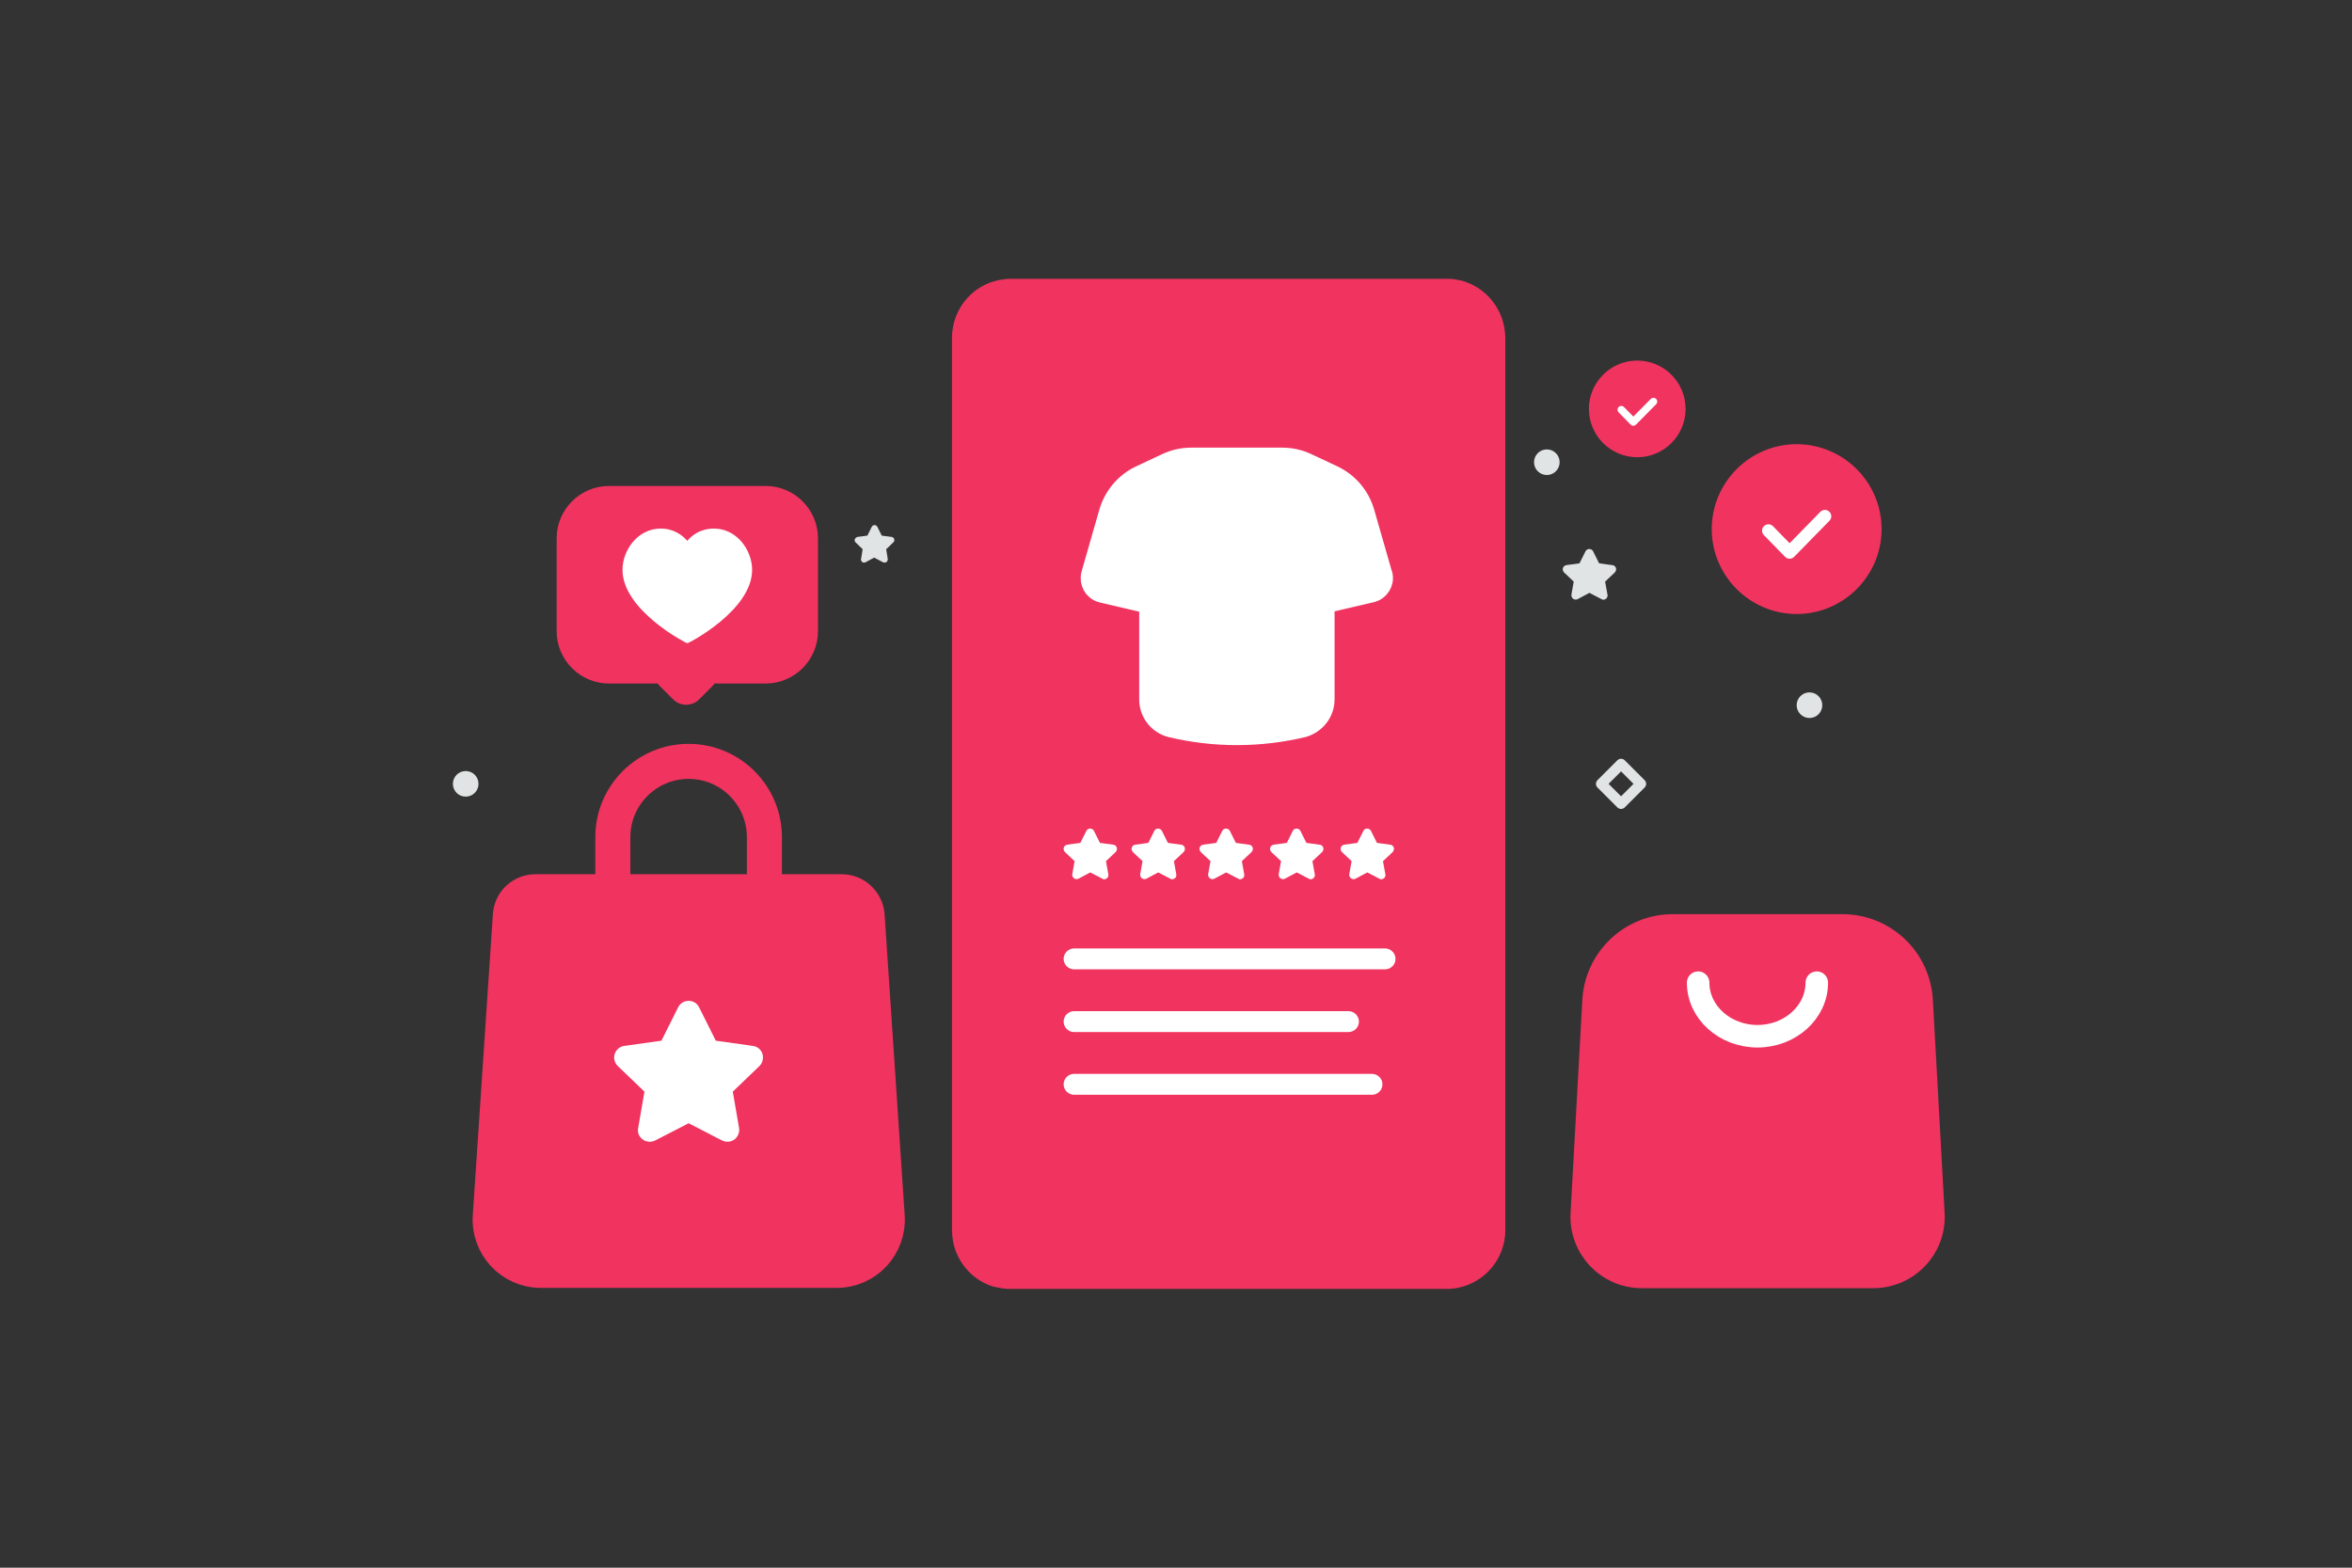 <?xml version="1.0" encoding="utf-8"?>
<!-- Generator: Adobe Illustrator 17.1.0, SVG Export Plug-In . SVG Version: 6.00 Build 0)  -->
<!DOCTYPE svg PUBLIC "-//W3C//DTD SVG 1.1//EN" "http://www.w3.org/Graphics/SVG/1.1/DTD/svg11.dtd">
<svg version="1.1" id="Layer_1" xmlns="http://www.w3.org/2000/svg" xmlns:xlink="http://www.w3.org/1999/xlink" x="0px" y="0px"
	 viewBox="0 0 900 600" enable-background="new 0 0 900 600" xml:space="preserve">
<rect x="0" y="0" width="900" height="600" fill="#333333" stroke="none"/>
<path fill="none" d="M0,0h900v600H0V0z"/>
<path fill="#F0335F" d="M561.1,108c-0.5-0.2-0.9-0.3-1.4-0.5c-0.2,0-0.3-0.1-0.5-0.1c-0.2,0-0.3-0.1-0.5-0.1c-0.2,0-0.3-0.1-0.5-0.1
	c-0.2,0-0.3-0.1-0.5-0.1c-0.3-0.1-0.7-0.1-1-0.2c-0.6-0.1-1.2-0.1-1.8-0.2c-0.1,0-0.2,0-0.4,0c-0.4,0-0.7,0-1.1,0H386.7
	c-1.5,0-3,0.2-4.5,0.5c-9.5,1.9-16.8,9.9-17.8,19.8c-0.1,0.8-0.1,1.5-0.1,2.3v341.6c0,9.8,6.2,18.1,14.8,21.2c0,0,0.1,0,0.1,0
	c0.4,0.2,0.9,0.3,1.3,0.4c0.2,0,0.3,0.1,0.5,0.1c0.2,0,0.3,0.1,0.5,0.1c0.3,0.1,0.7,0.2,1,0.2c0.2,0,0.4,0.1,0.6,0.1l0.5,0.1
	c0.2,0,0.4,0.1,0.6,0.1c0.1,0,0.3,0,0.4,0c0.2,0,0.5,0,0.7,0.1c0.1,0,0.2,0,0.4,0c0.4,0,0.7,0,1.1,0h166.7c0.8,0,1.5,0,2.3-0.1
	c10.6-1.1,19-9.5,20.1-20.1c0.1-0.8,0.1-1.5,0.1-2.3V129.2C575.9,119.4,569.7,111.1,561.1,108L561.1,108z"/>
<path fill="#FFFFFF" d="M412.7,336.3c-0.8,0.4-1.8,0.1-2.2-0.7c-0.2-0.3-0.2-0.7-0.2-1l0.9-5l-3.7-3.5c-0.6-0.6-0.7-1.6-0.1-2.3
	c0.3-0.3,0.6-0.4,0.9-0.5l5.1-0.7l2.3-4.6c0.4-0.8,1.4-1.1,2.2-0.7c0.3,0.2,0.6,0.4,0.7,0.7l2.3,4.6l5.1,0.7
	c0.9,0.1,1.5,0.9,1.4,1.8c-0.1,0.4-0.2,0.7-0.5,1l-3.7,3.5l0.9,5c0.2,0.9-0.4,1.7-1.3,1.9c-0.4,0.1-0.7,0-1-0.2l-4.6-2.4
	L412.7,336.3z M438.7,336.3c-0.8,0.4-1.8,0.1-2.2-0.7c-0.2-0.3-0.2-0.7-0.2-1l0.9-5l-3.7-3.5c-0.6-0.6-0.7-1.6-0.1-2.3
	c0.3-0.3,0.6-0.4,0.9-0.5l5.1-0.7l2.3-4.6c0.4-0.8,1.4-1.1,2.2-0.7c0.3,0.2,0.6,0.4,0.7,0.7l2.3,4.6l5.1,0.7
	c0.9,0.1,1.5,0.9,1.4,1.8c-0.1,0.4-0.2,0.7-0.5,1l-3.7,3.5l0.9,5c0.2,0.9-0.4,1.7-1.3,1.9c-0.4,0.1-0.7,0-1-0.2l-4.6-2.4
	L438.7,336.3z M464.7,336.3c-0.8,0.4-1.8,0.1-2.2-0.7c-0.2-0.3-0.2-0.7-0.2-1l0.9-5l-3.7-3.5c-0.6-0.6-0.7-1.6-0.1-2.3
	c0.3-0.3,0.6-0.4,0.9-0.5l5.1-0.7l2.3-4.6c0.4-0.8,1.4-1.1,2.2-0.7c0.3,0.2,0.6,0.4,0.7,0.7l2.3,4.6l5.1,0.7
	c0.9,0.1,1.5,0.9,1.4,1.8c-0.1,0.4-0.2,0.7-0.5,1l-3.7,3.5l0.9,5c0.2,0.9-0.4,1.7-1.3,1.9c-0.4,0.1-0.7,0-1-0.2l-4.6-2.4
	L464.7,336.3z M491.7,336.3c-0.8,0.4-1.8,0.1-2.2-0.7c-0.2-0.3-0.2-0.7-0.2-1l0.9-5l-3.7-3.5c-0.6-0.6-0.7-1.6-0.1-2.3
	c0.3-0.3,0.6-0.4,0.9-0.5l5.1-0.7l2.3-4.6c0.4-0.8,1.4-1.1,2.2-0.7c0.3,0.2,0.6,0.4,0.7,0.7l2.3,4.6l5.1,0.7
	c0.9,0.1,1.5,0.9,1.4,1.8c-0.1,0.4-0.2,0.7-0.5,1l-3.7,3.5l0.9,5c0.2,0.9-0.4,1.7-1.3,1.9c-0.4,0.1-0.7,0-1-0.2l-4.6-2.4
	L491.7,336.3z M518.7,336.3c-0.8,0.4-1.8,0.1-2.2-0.7c-0.2-0.3-0.2-0.7-0.2-1l0.9-5l-3.7-3.5c-0.6-0.6-0.7-1.6-0.1-2.3
	c0.3-0.3,0.6-0.4,0.9-0.5l5.1-0.7l2.3-4.6c0.4-0.8,1.4-1.1,2.2-0.7c0.3,0.2,0.6,0.4,0.7,0.7l2.3,4.6l5.1,0.7
	c0.9,0.1,1.5,0.9,1.4,1.8c-0.1,0.4-0.2,0.7-0.5,1l-3.7,3.5l0.9,5c0.2,0.9-0.4,1.7-1.3,1.9c-0.4,0.1-0.7,0-1-0.2l-4.6-2.4
	L518.7,336.3L518.7,336.3z"/>
<circle fill="#E1E4E5" cx="692.4" cy="269.9" r="4.9"/>
<circle fill="#E1E4E5" cx="178.2" cy="300" r="4.9"/>
<circle fill="#E1E4E5" cx="591.9" cy="176.9" r="4.9"/>
<path fill="none" stroke="#E1E4E5" stroke-width="4" stroke-linecap="round" stroke-linejoin="round" d="M620.3,307.6l-7.6-7.6
	l7.6-7.6l7.6,7.6L620.3,307.6z"/>
<path fill="#F0335F" stroke="#F0335F" stroke-width="13.417" stroke-linecap="round" stroke-linejoin="round" d="M322.1,341.3H204.9
	c-5.1,0-9.3,3.9-9.6,9l-7.7,115.3c-0.7,11.1,8.1,20.6,19.3,20.6h113.3c11.2,0,20-9.5,19.3-20.6l-7.7-115.3
	C331.4,345.3,327.2,341.3,322.1,341.3z"/>
<path fill="#FFFFFF" d="M250.7,436.5c-2.2,1.1-4.9,0.3-6.1-1.9c-0.5-0.9-0.6-1.9-0.4-2.9l2.4-13.9l-10.2-9.8
	c-1.8-1.7-1.9-4.6-0.1-6.4c0.7-0.7,1.6-1.2,2.6-1.3l14.2-2l6.4-12.8c1.1-2.2,3.8-3.1,6-2c0.9,0.4,1.6,1.2,2,2l6.4,12.8l14.2,2
	c2.5,0.3,4.2,2.6,3.8,5.1c-0.1,1-0.6,1.9-1.3,2.6l-10.2,9.8l2.4,13.9c0.4,2.4-1.2,4.8-3.6,5.2c-1,0.2-2,0-2.9-0.4l-12.8-6.6
	L250.7,436.5L250.7,436.5z"/>
<path fill="none" stroke="#F0335F" stroke-width="13.417" stroke-linecap="round" stroke-linejoin="round" d="M292.5,359v-38.6l0,0
	c0-16-13-29-29-29h0c-16,0-29,13-29,29V359"/>
<path fill="#E1E4E5" d="M331.2,215.2c-0.6,0.3-1.3,0.1-1.6-0.5c-0.1-0.2-0.2-0.5-0.1-0.8l0.6-3.7l-2.7-2.6c-0.5-0.5-0.5-1.2,0-1.7
	c0.2-0.2,0.4-0.3,0.7-0.4l3.8-0.5l1.7-3.4c0.3-0.6,1-0.8,1.6-0.5c0.2,0.1,0.4,0.3,0.5,0.5l1.7,3.4l3.8,0.5c0.7,0.1,1.1,0.7,1,1.4
	c0,0.3-0.2,0.5-0.4,0.7l-2.7,2.6l0.6,3.7c0.1,0.6-0.3,1.3-1,1.4c-0.3,0-0.5,0-0.8-0.1l-3.4-1.8L331.2,215.2L331.2,215.2z
	 M603.7,229.3c-0.8,0.4-1.8,0.1-2.2-0.7c-0.2-0.3-0.2-0.7-0.2-1l0.9-5l-3.7-3.5c-0.6-0.6-0.7-1.6-0.1-2.3c0.3-0.3,0.6-0.4,0.9-0.5
	l5.1-0.7l2.3-4.6c0.4-0.8,1.4-1.1,2.2-0.7c0.3,0.2,0.6,0.4,0.7,0.7l2.3,4.6l5.1,0.7c0.9,0.1,1.5,0.9,1.4,1.8c-0.1,0.4-0.2,0.7-0.5,1
	l-3.7,3.5l0.9,5c0.2,0.9-0.4,1.7-1.3,1.9c-0.4,0.1-0.7,0-1-0.2l-4.6-2.4L603.7,229.3L603.7,229.3z"/>
<path fill="#FFFFFF" d="M506.8,219.7v47.8c0.1,5-3.3,9.4-8.1,10.8c-16.7,4-34.1,4-50.8,0c-4.8-1.3-8.2-5.7-8.1-10.8v-47.8"/>
<path fill="none" stroke="#FFFFFF" stroke-width="7.76" stroke-linecap="round" stroke-linejoin="round" d="M506.8,219.7v47.8
	c0.1,5-3.3,9.4-8.1,10.8c-16.7,4-34.1,4-50.8,0c-4.8-1.3-8.2-5.7-8.1-10.8v-47.8"/>
<path fill="#FFFFFF" d="M506.8,230.9l18-4.2c3-0.7,4.9-3.7,4.2-6.7c0-0.1,0-0.2-0.1-0.2l-6.8-23.7c-1.8-6.2-6.1-11.3-12-14.1
	l-10-4.7c-3-1.4-6.2-2.1-9.5-2.1h-34.7c-3.3,0-6.5,0.7-9.5,2.1l-10,4.7c-5.8,2.7-10.2,7.9-12,14.1l-6.8,23.7c-0.8,3,0.9,6.1,3.8,6.9
	c0.1,0,0.2,0,0.3,0.1l18,4.2"/>
<path fill="none" stroke="#FFFFFF" stroke-width="7.76" stroke-linecap="round" stroke-linejoin="round" d="M506.8,230.9l18-4.2
	c3-0.7,4.9-3.7,4.2-6.7c0-0.1,0-0.2-0.1-0.2l-6.8-23.7c-1.8-6.2-6.1-11.3-12-14.1l-10-4.7c-3-1.4-6.2-2.1-9.5-2.1h-34.7
	c-3.3,0-6.5,0.7-9.5,2.1l-10,4.7c-5.8,2.7-10.2,7.9-12,14.1l-6.8,23.7c-0.8,3,0.9,6.1,3.8,6.9c0.1,0,0.2,0,0.3,0.1l18,4.2"/>
<path fill="#F0335F" stroke="#F0335F" stroke-width="10.25" stroke-linecap="round" stroke-linejoin="round" d="M716.8,487.9h-88.6
	c-12.7,0-22.8-10.7-22.1-23.4l4.5-81.6c0.9-15.6,13.8-27.9,29.5-27.9H705c15.7,0,28.6,12.2,29.5,27.9l4.5,81.6
	C739.7,477.2,729.6,487.9,716.8,487.9z"/>
<path fill="none" stroke="#FFFFFF" stroke-width="8.625" stroke-linecap="round" stroke-linejoin="round" d="M695.2,376.1
	c0,11.3-10.2,20.5-22.7,20.5c-12.5,0-22.7-9.2-22.7-20.5"/>
<path fill="#FFFFFF" d="M525,411H411c-2.2,0-4,1.8-4,4l0,0c0,2.2,1.8,4,4,4h114c2.2,0,4-1.8,4-4l0,0C529,412.8,527.2,411,525,411z"
	/>
<path fill="#FFFFFF" d="M516,387H411c-2.2,0-4,1.8-4,4l0,0c0,2.2,1.8,4,4,4h105c2.2,0,4-1.8,4-4l0,0C520,388.8,518.2,387,516,387z"
	/>
<path fill="#FFFFFF" d="M530,363H411c-2.2,0-4,1.8-4,4l0,0c0,2.2,1.8,4,4,4h119c2.2,0,4-1.8,4-4l0,0C534,364.8,532.2,363,530,363z"
	/>
<path fill="#F0335F" d="M687.5,235c-17.9,0-32.5-14.6-32.5-32.5s14.6-32.5,32.5-32.5s32.5,14.6,32.5,32.5S705.4,235,687.5,235z"/>
<path fill="none" stroke="#FFFFFF" stroke-width="4.883" stroke-linecap="round" stroke-linejoin="round" d="M698.3,197.6
	l-13.5,13.8l-8.1-8.3"/>
<path fill="#F0335F" d="M626.5,175c-10.2,0-18.5-8.3-18.5-18.5s8.3-18.5,18.5-18.5s18.5,8.3,18.5,18.5S636.7,175,626.5,175z"/>
<path fill="none" stroke="#FFFFFF" stroke-width="2.892" stroke-linecap="round" stroke-linejoin="round" d="M632.7,153.7l-7.7,7.8
	l-4.6-4.7"/>
<path fill="#F0335F" d="M233,186h60c11,0,20,9,20,20v35.6c0,11-9,20-20,20h-60c-11,0-20-9-20-20V206C213,195,222,186,233,186z"/>
<path fill="#F0335F" d="M267.5,247.8l5,5c2.7,2.7,2.7,7.2,0,9.9l-5,5c-2.7,2.7-7.2,2.7-9.9,0l-5-5c-2.7-2.7-2.7-7.2,0-9.9l5-5
	C260.4,245.1,264.8,245.1,267.5,247.8z"/>
<path fill="#FFFFFF" d="M273.2,202.3c8.7,0,14.6,8.2,14.6,15.8c0,15.5-24.3,28.1-24.8,28.1c-0.4,0-24.8-12.6-24.8-28.1
	c0-7.6,5.9-15.8,14.6-15.8c5,0,8.3,2.5,10.2,4.7C264.9,204.7,268.2,202.3,273.2,202.3L273.2,202.3z"/>
</svg>
